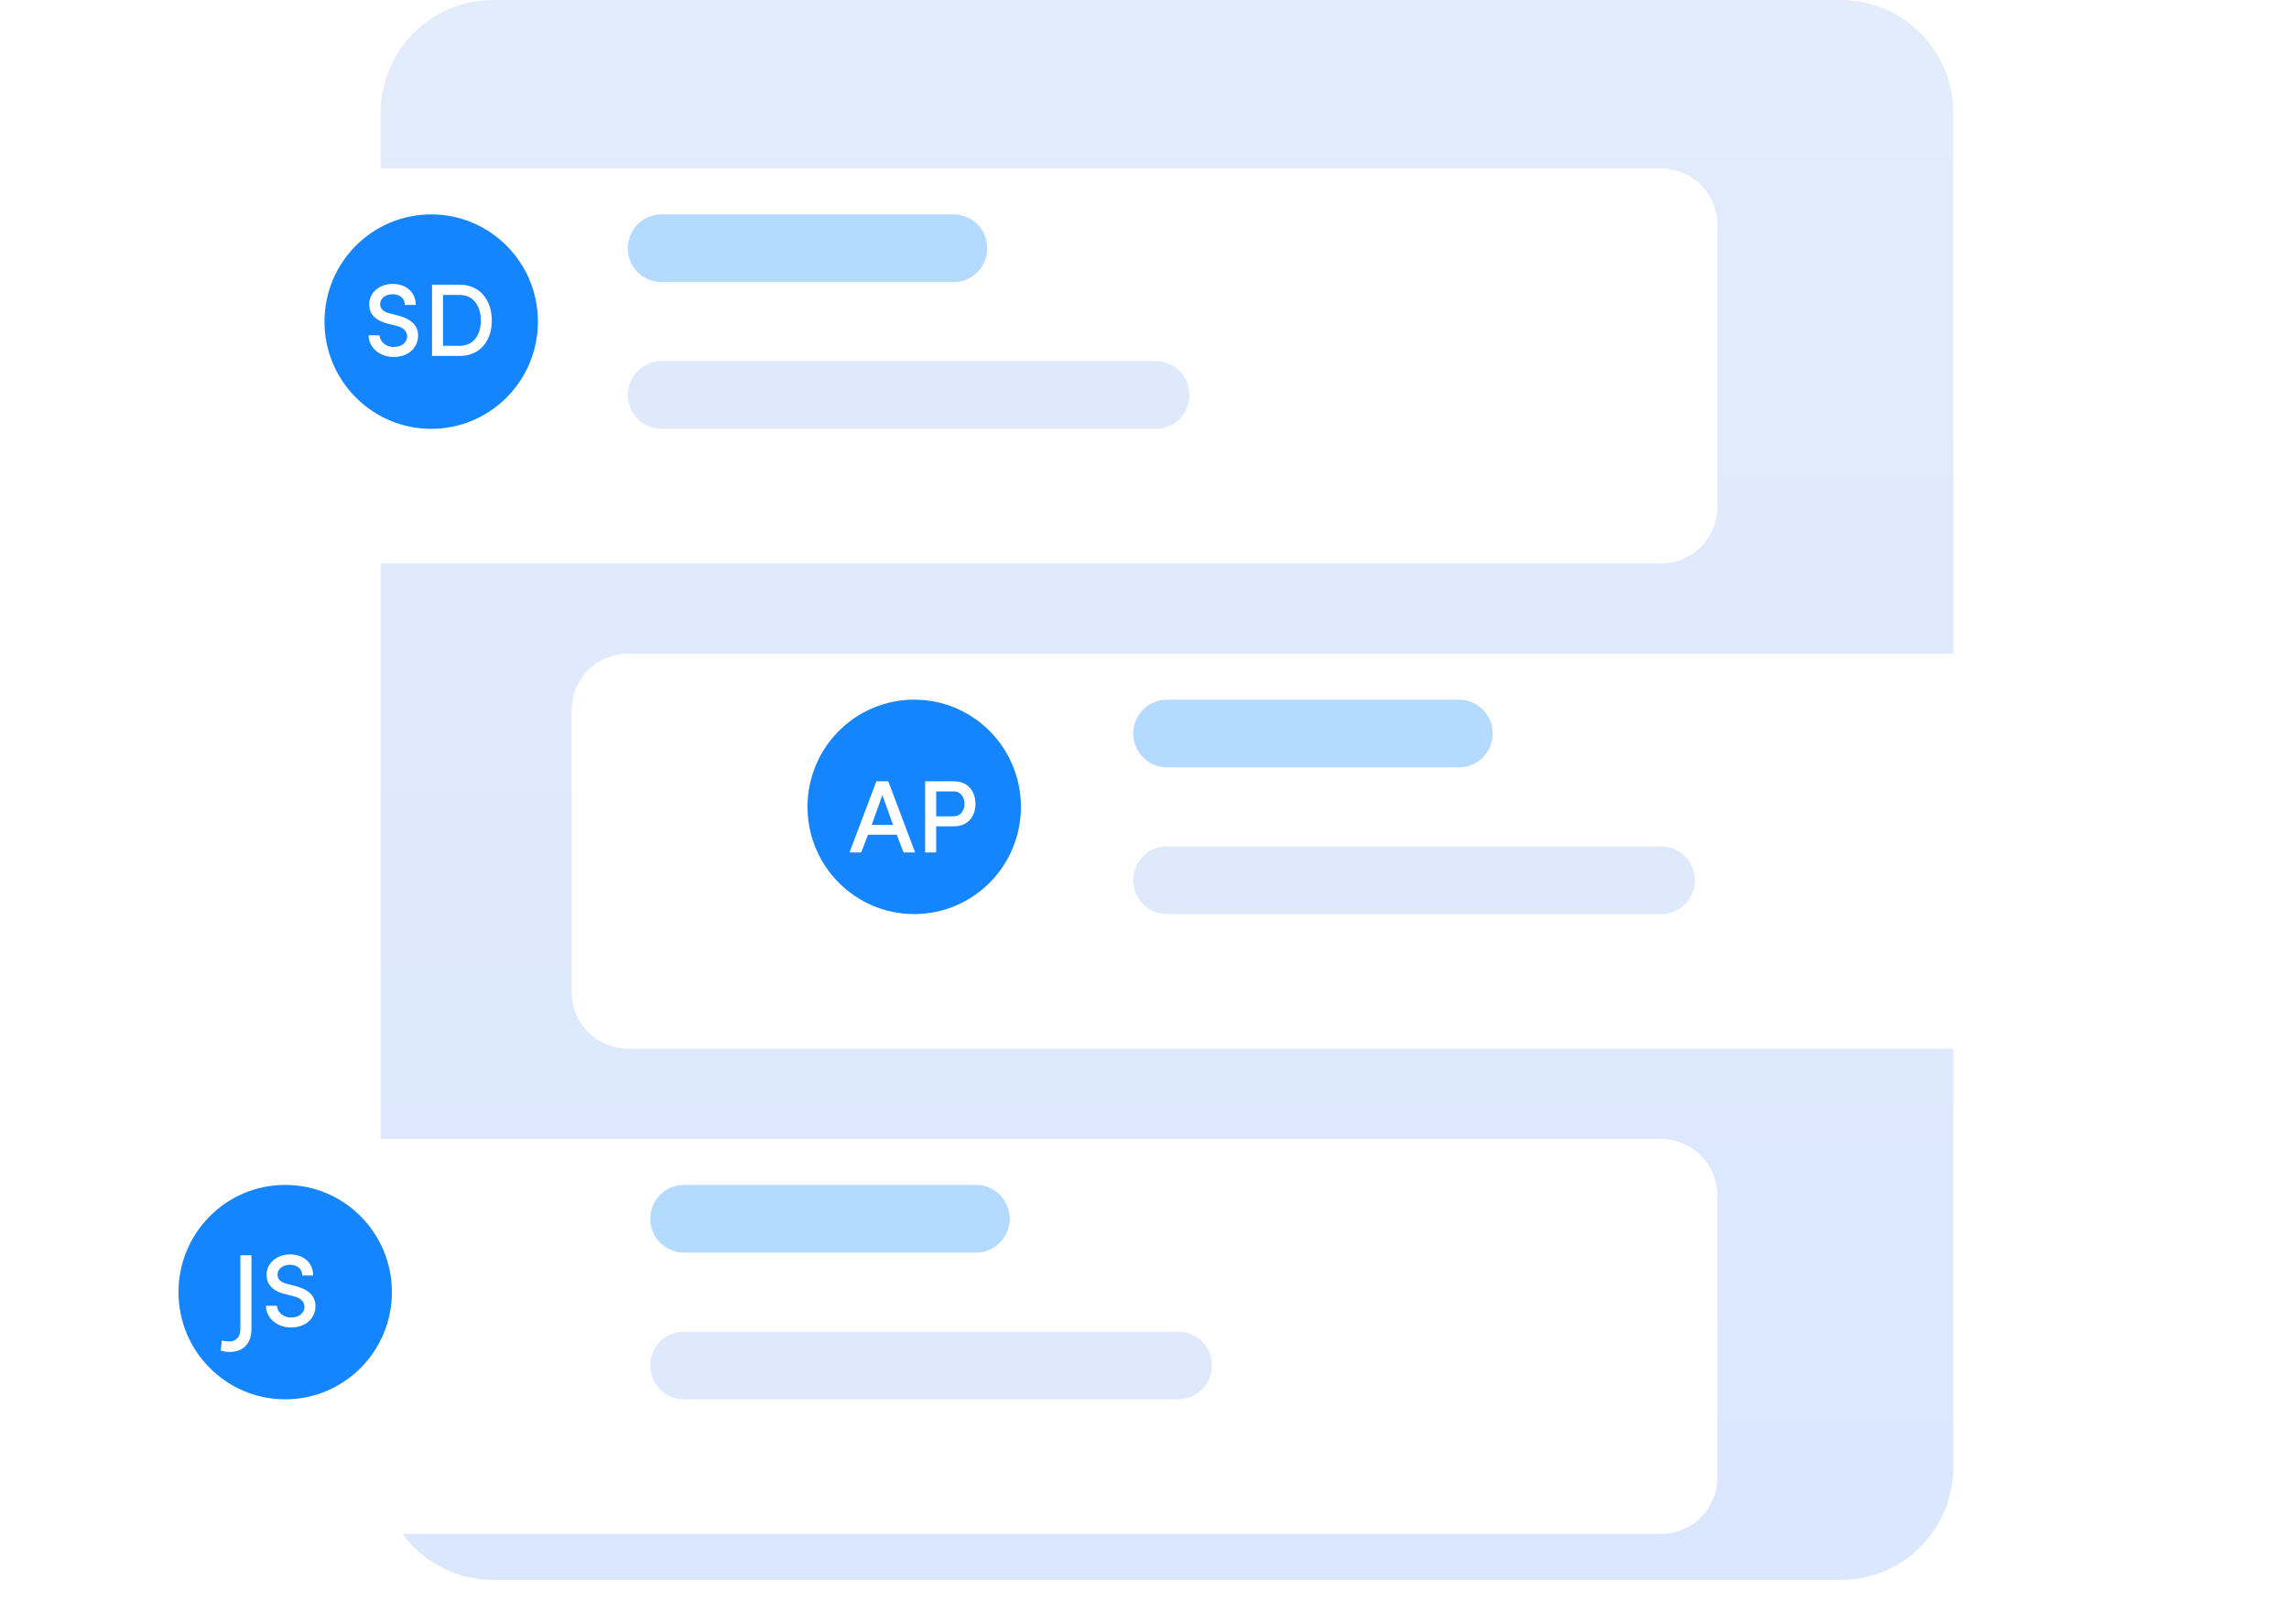 <svg width="155" height="110" viewBox="0 0 155 110" fill="none" xmlns="http://www.w3.org/2000/svg">
<path d="M124.66 0H33.384C29.183 0 25.777 3.422 25.777 7.643V99.357C25.777 103.578 29.183 107 33.384 107H124.66C128.861 107 132.266 103.578 132.266 99.357V7.643C132.266 3.422 128.861 0 124.66 0Z" fill="url(#paint0_linear_202_82885)"/>
<g filter="url(#filter0_d_202_82885)">
<path d="M42.51 41.271H145.196C146.205 41.271 147.172 41.674 147.885 42.391C148.598 43.107 148.999 44.079 148.999 45.093V64.2C148.999 65.213 148.598 66.186 147.885 66.902C147.172 67.619 146.205 68.021 145.196 68.021H42.51C41.502 68.021 40.534 67.619 39.821 66.902C39.108 66.186 38.707 65.213 38.707 64.2V45.093C38.707 44.079 39.108 43.107 39.821 42.391C40.534 41.674 41.502 41.271 42.51 41.271V41.271Z" fill="white"/>
</g>
<path d="M98.797 47.386H79.02C77.76 47.386 76.738 48.412 76.738 49.679C76.738 50.945 77.76 51.971 79.02 51.971H98.797C100.057 51.971 101.079 50.945 101.079 49.679C101.079 48.412 100.057 47.386 98.797 47.386Z" fill="#B4DAFF"/>
<path d="M112.488 57.321H79.02C77.76 57.321 76.738 58.348 76.738 59.614C76.738 60.881 77.76 61.907 79.02 61.907H112.488C113.748 61.907 114.77 60.881 114.77 59.614C114.77 58.348 113.748 57.321 112.488 57.321Z" fill="#DEE9FC"/>
<path d="M61.906 61.907C65.897 61.907 69.132 58.656 69.132 54.646C69.132 50.636 65.897 47.386 61.906 47.386C57.915 47.386 54.68 50.636 54.68 54.646C54.68 58.656 57.915 61.907 61.906 61.907Z" fill="#1485FD"/>
<path d="M61.185 57.736H61.969L60.149 52.913H59.344L57.524 57.736H58.315L58.777 56.532H60.723L61.185 57.736ZM59.75 53.844L60.471 55.867H59.029L59.75 53.844ZM64.57 53.599C65.095 53.599 65.312 54.04 65.312 54.446C65.312 54.859 65.074 55.286 64.542 55.286H63.394V53.599H64.57ZM62.645 57.736H63.394V55.965H64.584C65.62 55.965 66.054 55.209 66.054 54.446C66.054 53.683 65.62 52.913 64.584 52.913H62.645V57.736Z" fill="white"/>
<g filter="url(#filter1_d_202_82885)">
<path d="M9.803 74.136H112.489C113.498 74.136 114.465 74.538 115.178 75.255C115.891 75.972 116.292 76.944 116.292 77.957V97.064C116.292 98.078 115.891 99.05 115.178 99.766C114.465 100.483 113.498 100.886 112.489 100.886H9.803C8.795 100.886 7.827 100.483 7.114 99.766C6.401 99.05 6 98.078 6 97.064V77.957C6 76.944 6.401 75.972 7.114 75.255C7.827 74.538 8.795 74.136 9.803 74.136V74.136Z" fill="white"/>
</g>
<path d="M66.092 80.25H46.315C45.055 80.25 44.033 81.276 44.033 82.543C44.033 83.809 45.055 84.836 46.315 84.836H66.092C67.352 84.836 68.374 83.809 68.374 82.543C68.374 81.276 67.352 80.25 66.092 80.25Z" fill="#B4DAFF"/>
<path d="M79.783 90.186H46.315C45.055 90.186 44.033 91.212 44.033 92.479C44.033 93.745 45.055 94.771 46.315 94.771H79.783C81.043 94.771 82.065 93.745 82.065 92.479C82.065 91.212 81.043 90.186 79.783 90.186Z" fill="#DEE9FC"/>
<path d="M19.312 94.771C23.303 94.771 26.538 91.521 26.538 87.511C26.538 83.501 23.303 80.25 19.312 80.25C15.321 80.25 12.086 83.501 12.086 87.511C12.086 91.521 15.321 94.771 19.312 94.771Z" fill="#1485FD"/>
<path d="M14.948 91.481C15.137 91.53 15.382 91.565 15.515 91.565C16.621 91.565 17.027 90.844 17.027 89.983V85.013H16.278V89.983C16.278 90.452 16.075 90.851 15.515 90.851C15.459 90.851 15.151 90.83 15.018 90.788L14.948 91.481ZM18.008 88.436C18.008 89.22 18.708 89.906 19.709 89.906C20.626 89.906 21.277 89.367 21.354 88.611C21.431 87.911 21.032 87.372 20.052 87.113L19.436 86.952C18.862 86.805 18.792 86.511 18.792 86.322C18.792 85.93 19.177 85.657 19.625 85.657C20.129 85.657 20.465 85.937 20.465 86.385H21.207C21.207 85.503 20.535 84.957 19.639 84.957C18.792 84.957 18.05 85.51 18.05 86.336C18.05 86.763 18.211 87.351 19.247 87.631L19.856 87.785C20.304 87.89 20.647 88.121 20.619 88.569C20.57 88.926 20.276 89.227 19.709 89.227C19.128 89.227 18.771 88.828 18.75 88.436H18.008Z" fill="white"/>
<g filter="url(#filter2_d_202_82885)">
<path d="M112.489 8.407H9.803C7.703 8.407 6 10.118 6 12.229V31.336C6 33.446 7.703 35.157 9.803 35.157H112.489C114.589 35.157 116.292 33.446 116.292 31.336V12.229C116.292 10.118 114.589 8.407 112.489 8.407Z" fill="white"/>
</g>
<path d="M64.57 14.521H44.794C43.533 14.521 42.512 15.548 42.512 16.814C42.512 18.081 43.533 19.107 44.794 19.107H64.57C65.83 19.107 66.852 18.081 66.852 16.814C66.852 15.548 65.83 14.521 64.57 14.521Z" fill="#B4DAFF"/>
<path d="M78.261 24.457H44.794C43.533 24.457 42.512 25.484 42.512 26.75C42.512 28.016 43.533 29.043 44.794 29.043H78.261C79.522 29.043 80.543 28.016 80.543 26.75C80.543 25.484 79.522 24.457 78.261 24.457Z" fill="#DEE9FC"/>
<path d="M29.199 29.043C33.19 29.043 36.425 25.792 36.425 21.782C36.425 17.772 33.19 14.521 29.199 14.521C25.208 14.521 21.973 17.772 21.973 21.782C21.973 25.792 25.208 29.043 29.199 29.043Z" fill="#1485FD"/>
<path d="M24.957 22.707C24.957 23.491 25.657 24.177 26.658 24.177C27.575 24.177 28.226 23.638 28.303 22.882C28.38 22.182 27.981 21.643 27.001 21.384L26.385 21.223C25.811 21.076 25.741 20.782 25.741 20.593C25.741 20.201 26.126 19.928 26.574 19.928C27.078 19.928 27.414 20.208 27.414 20.656H28.156C28.156 19.774 27.484 19.228 26.588 19.228C25.741 19.228 24.999 19.781 24.999 20.607C24.999 21.034 25.16 21.622 26.196 21.902L26.805 22.056C27.253 22.161 27.596 22.392 27.568 22.84C27.519 23.197 27.225 23.498 26.658 23.498C26.077 23.498 25.72 23.099 25.699 22.707H24.957ZM29.999 19.977H31.133C32.078 19.977 32.561 20.754 32.561 21.706C32.561 22.665 32.078 23.421 31.133 23.421H29.999V19.977ZM31.133 24.107C32.505 24.107 33.303 23.078 33.303 21.706C33.303 20.334 32.505 19.284 31.133 19.284H29.257V24.107H31.133Z" fill="white"/>
<defs>
<filter id="filter0_d_202_82885" x="32.707" y="38.271" width="122.293" height="38.75" filterUnits="userSpaceOnUse" color-interpolation-filters="sRGB">
<feFlood flood-opacity="0" result="BackgroundImageFix"/>
<feColorMatrix in="SourceAlpha" type="matrix" values="0 0 0 0 0 0 0 0 0 0 0 0 0 0 0 0 0 0 127 0" result="hardAlpha"/>
<feOffset dy="3"/>
<feGaussianBlur stdDeviation="3"/>
<feColorMatrix type="matrix" values="0 0 0 0 0 0 0 0 0 0 0 0 0 0 0 0 0 0 0.161 0"/>
<feBlend mode="normal" in2="BackgroundImageFix" result="effect1_dropShadow_202_82885"/>
<feBlend mode="normal" in="SourceGraphic" in2="effect1_dropShadow_202_82885" result="shape"/>
</filter>
<filter id="filter1_d_202_82885" x="0" y="71.136" width="122.293" height="38.75" filterUnits="userSpaceOnUse" color-interpolation-filters="sRGB">
<feFlood flood-opacity="0" result="BackgroundImageFix"/>
<feColorMatrix in="SourceAlpha" type="matrix" values="0 0 0 0 0 0 0 0 0 0 0 0 0 0 0 0 0 0 127 0" result="hardAlpha"/>
<feOffset dy="3"/>
<feGaussianBlur stdDeviation="3"/>
<feColorMatrix type="matrix" values="0 0 0 0 0 0 0 0 0 0 0 0 0 0 0 0 0 0 0.161 0"/>
<feBlend mode="normal" in2="BackgroundImageFix" result="effect1_dropShadow_202_82885"/>
<feBlend mode="normal" in="SourceGraphic" in2="effect1_dropShadow_202_82885" result="shape"/>
</filter>
<filter id="filter2_d_202_82885" x="0" y="5.407" width="122.293" height="38.75" filterUnits="userSpaceOnUse" color-interpolation-filters="sRGB">
<feFlood flood-opacity="0" result="BackgroundImageFix"/>
<feColorMatrix in="SourceAlpha" type="matrix" values="0 0 0 0 0 0 0 0 0 0 0 0 0 0 0 0 0 0 127 0" result="hardAlpha"/>
<feOffset dy="3"/>
<feGaussianBlur stdDeviation="3"/>
<feColorMatrix type="matrix" values="0 0 0 0 0 0 0 0 0 0 0 0 0 0 0 0 0 0 0.161 0"/>
<feBlend mode="normal" in2="BackgroundImageFix" result="effect1_dropShadow_202_82885"/>
<feBlend mode="normal" in="SourceGraphic" in2="effect1_dropShadow_202_82885" result="shape"/>
</filter>
<linearGradient id="paint0_linear_202_82885" x1="79.022" y1="0" x2="79.022" y2="107" gradientUnits="userSpaceOnUse">
<stop stop-color="#E3ECFA"/>
<stop offset="1" stop-color="#DAE7FF"/>
</linearGradient>
</defs>
</svg>
